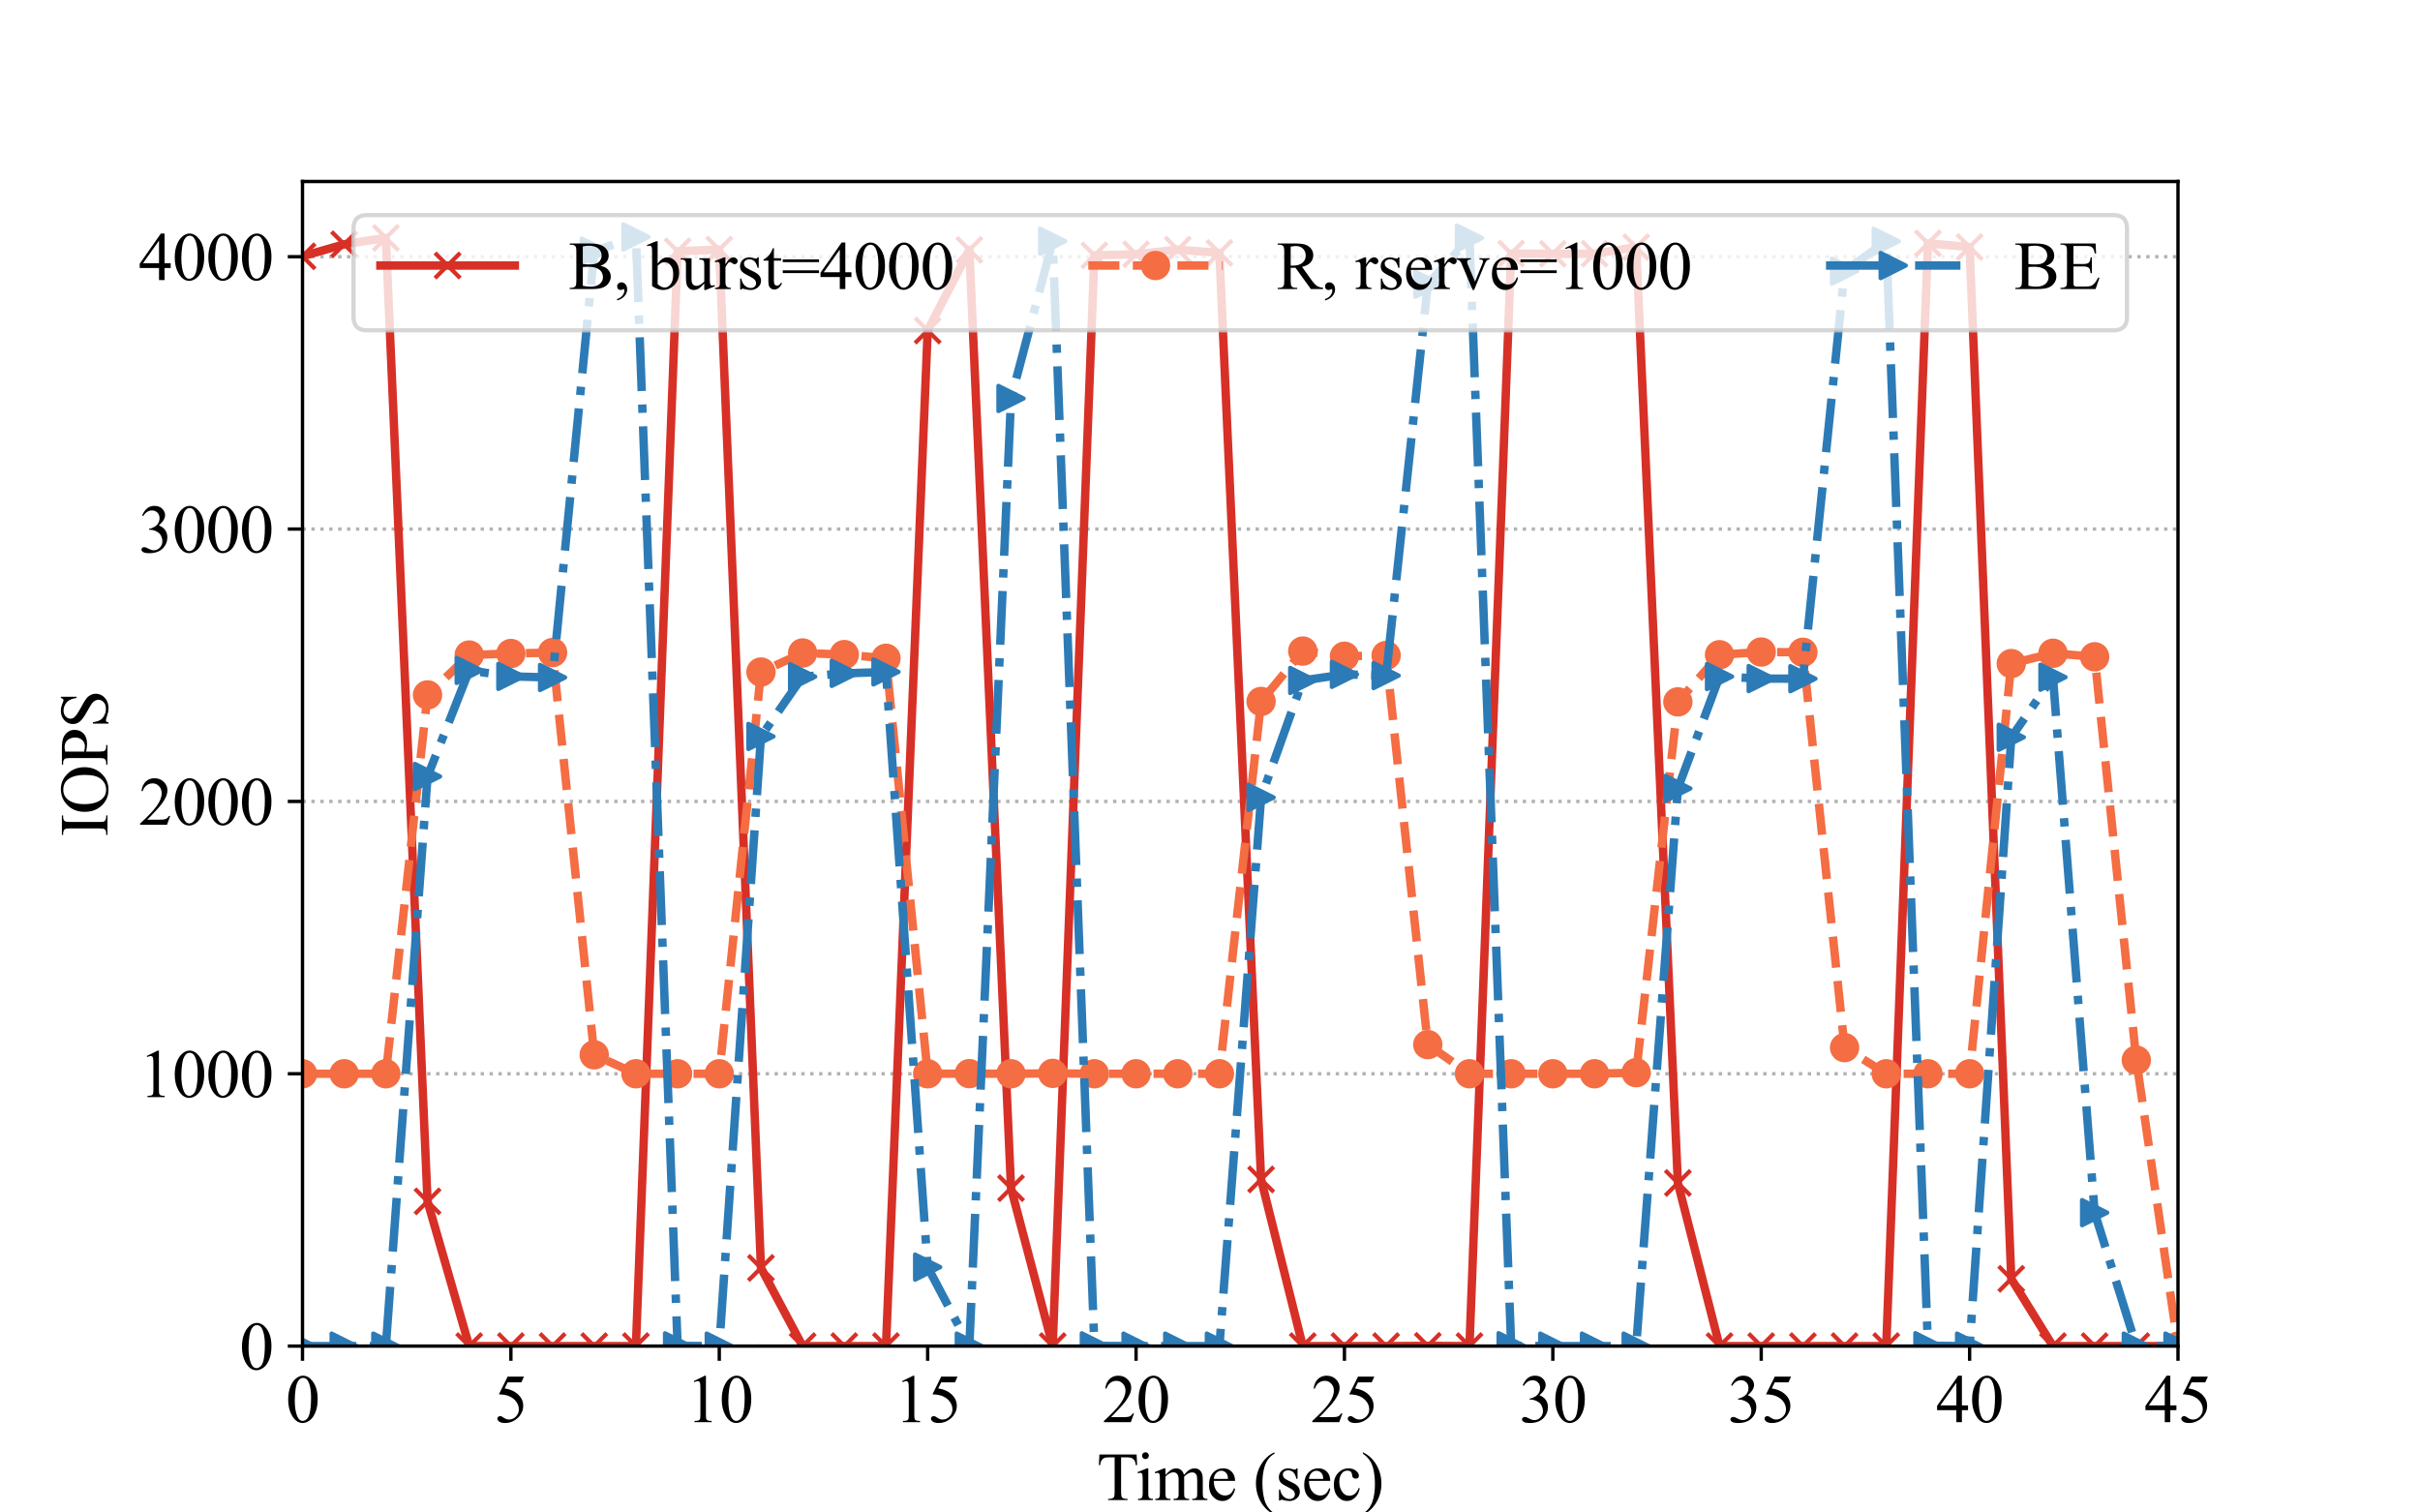 <?xml version="1.0" encoding="utf-8" standalone="no"?>
<!DOCTYPE svg PUBLIC "-//W3C//DTD SVG 1.1//EN"
  "http://www.w3.org/Graphics/SVG/1.1/DTD/svg11.dtd">
<svg height="360pt" version="1.1" viewBox="0 0 576 360" width="576pt" xmlns="http://www.w3.org/2000/svg" xmlns:xlink="http://www.w3.org/1999/xlink">
 <defs>
  <style type="text/css">*{stroke-linecap:butt;stroke-linejoin:round;}</style>
 </defs>
 <g id="figure_1">
  <g id="patch_1">
   <path d="M 0 360 
L 576 360 
L 576 0 
L 0 0 
z
" style="fill:#ffffff;"/>
  </g>
  <g id="axes_1">
   <g id="patch_2">
    <path d="M 72 320.4 
L 518.4 320.4 
L 518.4 43.2 
L 72 43.2 
z
" style="fill:#ffffff;"/>
   </g>
   <g id="matplotlib.axis_1">
    <g id="xtick_1">
     <g id="line2d_1">
      <defs>
       <path d="M 0 0 
L 0 3.5 
" id="mae75582773" style="stroke:#000000;stroke-width:0.8;"/>
      </defs>
      <g>
       <use style="stroke:#000000;stroke-width:0.8;" x="72" xlink:href="#mae75582773" y="320.4"/>
      </g>
     </g>
     <g id="text_1">
      <!-- 0 -->
      <g transform="translate(68 338.51)scale(0.16 -0.16)">
       <defs>
        <path d="M 231 2094 
Q 231 2819 450 3342 
Q 669 3866 1031 4122 
Q 1313 4325 1613 4325 
Q 2100 4325 2488 3828 
Q 2972 3213 2972 2159 
Q 2972 1422 2759 906 
Q 2547 391 2217 158 
Q 1888 -75 1581 -75 
Q 975 -75 572 641 
Q 231 1244 231 2094 
z
M 844 2016 
Q 844 1141 1059 588 
Q 1238 122 1591 122 
Q 1759 122 1940 273 
Q 2122 425 2216 781 
Q 2359 1319 2359 2297 
Q 2359 3022 2209 3506 
Q 2097 3866 1919 4016 
Q 1791 4119 1609 4119 
Q 1397 4119 1231 3928 
Q 1006 3669 925 3112 
Q 844 2556 844 2016 
z
" id="TimesNewRomanPSMT-30" transform="scale(0.016)"/>
       </defs>
       <use xlink:href="#TimesNewRomanPSMT-30"/>
      </g>
     </g>
    </g>
    <g id="xtick_2">
     <g id="line2d_2">
      <g>
       <use style="stroke:#000000;stroke-width:0.8;" x="121.6" xlink:href="#mae75582773" y="320.4"/>
      </g>
     </g>
     <g id="text_2">
      <!-- 5 -->
      <g transform="translate(117.6 338.51)scale(0.16 -0.16)">
       <defs>
        <path d="M 2778 4238 
L 2534 3706 
L 1259 3706 
L 981 3138 
Q 1809 3016 2294 2522 
Q 2709 2097 2709 1522 
Q 2709 1188 2573 903 
Q 2438 619 2231 419 
Q 2025 219 1772 97 
Q 1413 -75 1034 -75 
Q 653 -75 479 54 
Q 306 184 306 341 
Q 306 428 378 495 
Q 450 563 559 563 
Q 641 563 702 538 
Q 763 513 909 409 
Q 1144 247 1384 247 
Q 1750 247 2026 523 
Q 2303 800 2303 1197 
Q 2303 1581 2056 1914 
Q 1809 2247 1375 2428 
Q 1034 2569 447 2591 
L 1259 4238 
L 2778 4238 
z
" id="TimesNewRomanPSMT-35" transform="scale(0.016)"/>
       </defs>
       <use xlink:href="#TimesNewRomanPSMT-35"/>
      </g>
     </g>
    </g>
    <g id="xtick_3">
     <g id="line2d_3">
      <g>
       <use style="stroke:#000000;stroke-width:0.8;" x="171.2" xlink:href="#mae75582773" y="320.4"/>
      </g>
     </g>
     <g id="text_3">
      <!-- 10 -->
      <g transform="translate(163.2 338.51)scale(0.16 -0.16)">
       <defs>
        <path d="M 750 3822 
L 1781 4325 
L 1884 4325 
L 1884 747 
Q 1884 391 1914 303 
Q 1944 216 2037 169 
Q 2131 122 2419 116 
L 2419 0 
L 825 0 
L 825 116 
Q 1125 122 1212 167 
Q 1300 213 1334 289 
Q 1369 366 1369 747 
L 1369 3034 
Q 1369 3497 1338 3628 
Q 1316 3728 1258 3775 
Q 1200 3822 1119 3822 
Q 1003 3822 797 3725 
L 750 3822 
z
" id="TimesNewRomanPSMT-31" transform="scale(0.016)"/>
       </defs>
       <use xlink:href="#TimesNewRomanPSMT-31"/>
       <use x="50" xlink:href="#TimesNewRomanPSMT-30"/>
      </g>
     </g>
    </g>
    <g id="xtick_4">
     <g id="line2d_4">
      <g>
       <use style="stroke:#000000;stroke-width:0.8;" x="220.8" xlink:href="#mae75582773" y="320.4"/>
      </g>
     </g>
     <g id="text_4">
      <!-- 15 -->
      <g transform="translate(212.8 338.51)scale(0.16 -0.16)">
       <use xlink:href="#TimesNewRomanPSMT-31"/>
       <use x="50" xlink:href="#TimesNewRomanPSMT-35"/>
      </g>
     </g>
    </g>
    <g id="xtick_5">
     <g id="line2d_5">
      <g>
       <use style="stroke:#000000;stroke-width:0.8;" x="270.4" xlink:href="#mae75582773" y="320.4"/>
      </g>
     </g>
     <g id="text_5">
      <!-- 20 -->
      <g transform="translate(262.4 338.51)scale(0.16 -0.16)">
       <defs>
        <path d="M 2934 816 
L 2638 0 
L 138 0 
L 138 116 
Q 1241 1122 1691 1759 
Q 2141 2397 2141 2925 
Q 2141 3328 1894 3587 
Q 1647 3847 1303 3847 
Q 991 3847 742 3664 
Q 494 3481 375 3128 
L 259 3128 
Q 338 3706 661 4015 
Q 984 4325 1469 4325 
Q 1984 4325 2329 3994 
Q 2675 3663 2675 3213 
Q 2675 2891 2525 2569 
Q 2294 2063 1775 1497 
Q 997 647 803 472 
L 1909 472 
Q 2247 472 2383 497 
Q 2519 522 2628 598 
Q 2738 675 2819 816 
L 2934 816 
z
" id="TimesNewRomanPSMT-32" transform="scale(0.016)"/>
       </defs>
       <use xlink:href="#TimesNewRomanPSMT-32"/>
       <use x="50" xlink:href="#TimesNewRomanPSMT-30"/>
      </g>
     </g>
    </g>
    <g id="xtick_6">
     <g id="line2d_6">
      <g>
       <use style="stroke:#000000;stroke-width:0.8;" x="320" xlink:href="#mae75582773" y="320.4"/>
      </g>
     </g>
     <g id="text_6">
      <!-- 25 -->
      <g transform="translate(312 338.51)scale(0.16 -0.16)">
       <use xlink:href="#TimesNewRomanPSMT-32"/>
       <use x="50" xlink:href="#TimesNewRomanPSMT-35"/>
      </g>
     </g>
    </g>
    <g id="xtick_7">
     <g id="line2d_7">
      <g>
       <use style="stroke:#000000;stroke-width:0.8;" x="369.6" xlink:href="#mae75582773" y="320.4"/>
      </g>
     </g>
     <g id="text_7">
      <!-- 30 -->
      <g transform="translate(361.6 338.51)scale(0.16 -0.16)">
       <defs>
        <path d="M 325 3431 
Q 506 3859 782 4092 
Q 1059 4325 1472 4325 
Q 1981 4325 2253 3994 
Q 2459 3747 2459 3466 
Q 2459 3003 1878 2509 
Q 2269 2356 2469 2072 
Q 2669 1788 2669 1403 
Q 2669 853 2319 450 
Q 1863 -75 997 -75 
Q 569 -75 414 31 
Q 259 138 259 259 
Q 259 350 332 419 
Q 406 488 509 488 
Q 588 488 669 463 
Q 722 447 909 348 
Q 1097 250 1169 231 
Q 1284 197 1416 197 
Q 1734 197 1970 444 
Q 2206 691 2206 1028 
Q 2206 1275 2097 1509 
Q 2016 1684 1919 1775 
Q 1784 1900 1550 2001 
Q 1316 2103 1072 2103 
L 972 2103 
L 972 2197 
Q 1219 2228 1467 2375 
Q 1716 2522 1828 2728 
Q 1941 2934 1941 3181 
Q 1941 3503 1739 3701 
Q 1538 3900 1238 3900 
Q 753 3900 428 3381 
L 325 3431 
z
" id="TimesNewRomanPSMT-33" transform="scale(0.016)"/>
       </defs>
       <use xlink:href="#TimesNewRomanPSMT-33"/>
       <use x="50" xlink:href="#TimesNewRomanPSMT-30"/>
      </g>
     </g>
    </g>
    <g id="xtick_8">
     <g id="line2d_8">
      <g>
       <use style="stroke:#000000;stroke-width:0.8;" x="419.2" xlink:href="#mae75582773" y="320.4"/>
      </g>
     </g>
     <g id="text_8">
      <!-- 35 -->
      <g transform="translate(411.2 338.51)scale(0.16 -0.16)">
       <use xlink:href="#TimesNewRomanPSMT-33"/>
       <use x="50" xlink:href="#TimesNewRomanPSMT-35"/>
      </g>
     </g>
    </g>
    <g id="xtick_9">
     <g id="line2d_9">
      <g>
       <use style="stroke:#000000;stroke-width:0.8;" x="468.8" xlink:href="#mae75582773" y="320.4"/>
      </g>
     </g>
     <g id="text_9">
      <!-- 40 -->
      <g transform="translate(460.8 338.51)scale(0.16 -0.16)">
       <defs>
        <path d="M 2978 1563 
L 2978 1119 
L 2409 1119 
L 2409 0 
L 1894 0 
L 1894 1119 
L 100 1119 
L 100 1519 
L 2066 4325 
L 2409 4325 
L 2409 1563 
L 2978 1563 
z
M 1894 1563 
L 1894 3666 
L 406 1563 
L 1894 1563 
z
" id="TimesNewRomanPSMT-34" transform="scale(0.016)"/>
       </defs>
       <use xlink:href="#TimesNewRomanPSMT-34"/>
       <use x="50" xlink:href="#TimesNewRomanPSMT-30"/>
      </g>
     </g>
    </g>
    <g id="xtick_10">
     <g id="line2d_10">
      <g>
       <use style="stroke:#000000;stroke-width:0.8;" x="518.4" xlink:href="#mae75582773" y="320.4"/>
      </g>
     </g>
     <g id="text_10">
      <!-- 45 -->
      <g transform="translate(510.4 338.51)scale(0.16 -0.16)">
       <use xlink:href="#TimesNewRomanPSMT-34"/>
       <use x="50" xlink:href="#TimesNewRomanPSMT-35"/>
      </g>
     </g>
    </g>
    <g id="text_11">
     <!-- Time (sec) -->
     <g transform="translate(261.054 357.043)scale(0.16 -0.16)">
      <defs>
       <path d="M 3703 4238 
L 3750 3244 
L 3631 3244 
Q 3597 3506 3538 3619 
Q 3441 3800 3280 3886 
Q 3119 3972 2856 3972 
L 2259 3972 
L 2259 734 
Q 2259 344 2344 247 
Q 2463 116 2709 116 
L 2856 116 
L 2856 0 
L 1059 0 
L 1059 116 
L 1209 116 
Q 1478 116 1591 278 
Q 1659 378 1659 734 
L 1659 3972 
L 1150 3972 
Q 853 3972 728 3928 
Q 566 3869 450 3700 
Q 334 3531 313 3244 
L 194 3244 
L 244 4238 
L 3703 4238 
z
" id="TimesNewRomanPSMT-54" transform="scale(0.016)"/>
       <path d="M 928 4444 
Q 1059 4444 1151 4351 
Q 1244 4259 1244 4128 
Q 1244 3997 1151 3903 
Q 1059 3809 928 3809 
Q 797 3809 703 3903 
Q 609 3997 609 4128 
Q 609 4259 701 4351 
Q 794 4444 928 4444 
z
M 1188 2947 
L 1188 647 
Q 1188 378 1227 289 
Q 1266 200 1342 156 
Q 1419 113 1622 113 
L 1622 0 
L 231 0 
L 231 113 
Q 441 113 512 153 
Q 584 194 626 287 
Q 669 381 669 647 
L 669 1750 
Q 669 2216 641 2353 
Q 619 2453 572 2492 
Q 525 2531 444 2531 
Q 356 2531 231 2484 
L 188 2597 
L 1050 2947 
L 1188 2947 
z
" id="TimesNewRomanPSMT-69" transform="scale(0.016)"/>
       <path d="M 1050 2338 
Q 1363 2650 1419 2697 
Q 1559 2816 1721 2881 
Q 1884 2947 2044 2947 
Q 2313 2947 2506 2790 
Q 2700 2634 2766 2338 
Q 3088 2713 3309 2830 
Q 3531 2947 3766 2947 
Q 3994 2947 4170 2830 
Q 4347 2713 4450 2447 
Q 4519 2266 4519 1878 
L 4519 647 
Q 4519 378 4559 278 
Q 4591 209 4675 161 
Q 4759 113 4950 113 
L 4950 0 
L 3538 0 
L 3538 113 
L 3597 113 
Q 3781 113 3884 184 
Q 3956 234 3988 344 
Q 4000 397 4000 647 
L 4000 1878 
Q 4000 2228 3916 2372 
Q 3794 2572 3525 2572 
Q 3359 2572 3192 2489 
Q 3025 2406 2788 2181 
L 2781 2147 
L 2788 2013 
L 2788 647 
Q 2788 353 2820 281 
Q 2853 209 2943 161 
Q 3034 113 3253 113 
L 3253 0 
L 1806 0 
L 1806 113 
Q 2044 113 2133 169 
Q 2222 225 2256 338 
Q 2272 391 2272 647 
L 2272 1878 
Q 2272 2228 2169 2381 
Q 2031 2581 1784 2581 
Q 1616 2581 1450 2491 
Q 1191 2353 1050 2181 
L 1050 647 
Q 1050 366 1089 281 
Q 1128 197 1204 155 
Q 1281 113 1516 113 
L 1516 0 
L 100 0 
L 100 113 
Q 297 113 375 155 
Q 453 197 493 289 
Q 534 381 534 647 
L 534 1741 
Q 534 2213 506 2350 
Q 484 2453 437 2492 
Q 391 2531 309 2531 
Q 222 2531 100 2484 
L 53 2597 
L 916 2947 
L 1050 2947 
L 1050 2338 
z
" id="TimesNewRomanPSMT-6d" transform="scale(0.016)"/>
       <path d="M 681 1784 
Q 678 1147 991 784 
Q 1303 422 1725 422 
Q 2006 422 2214 576 
Q 2422 731 2563 1106 
L 2659 1044 
Q 2594 616 2278 264 
Q 1963 -88 1488 -88 
Q 972 -88 605 314 
Q 238 716 238 1394 
Q 238 2128 614 2539 
Q 991 2950 1559 2950 
Q 2041 2950 2350 2633 
Q 2659 2316 2659 1784 
L 681 1784 
z
M 681 1966 
L 2006 1966 
Q 1991 2241 1941 2353 
Q 1863 2528 1708 2628 
Q 1553 2728 1384 2728 
Q 1125 2728 920 2526 
Q 716 2325 681 1966 
z
" id="TimesNewRomanPSMT-65" transform="scale(0.016)"/>
       <path id="TimesNewRomanPSMT-20" transform="scale(0.016)"/>
       <path d="M 1988 -1253 
L 1988 -1369 
Q 1516 -1131 1200 -813 
Q 750 -359 506 256 
Q 263 872 263 1534 
Q 263 2503 741 3301 
Q 1219 4100 1988 4444 
L 1988 4313 
Q 1603 4100 1356 3731 
Q 1109 3363 987 2797 
Q 866 2231 866 1616 
Q 866 947 969 400 
Q 1050 -31 1165 -292 
Q 1281 -553 1476 -793 
Q 1672 -1034 1988 -1253 
z
" id="TimesNewRomanPSMT-28" transform="scale(0.016)"/>
       <path d="M 2050 2947 
L 2050 1972 
L 1947 1972 
Q 1828 2431 1642 2597 
Q 1456 2763 1169 2763 
Q 950 2763 815 2647 
Q 681 2531 681 2391 
Q 681 2216 781 2091 
Q 878 1963 1175 1819 
L 1631 1597 
Q 2266 1288 2266 781 
Q 2266 391 1970 151 
Q 1675 -88 1309 -88 
Q 1047 -88 709 6 
Q 606 38 541 38 
Q 469 38 428 -44 
L 325 -44 
L 325 978 
L 428 978 
Q 516 541 762 319 
Q 1009 97 1316 97 
Q 1531 97 1667 223 
Q 1803 350 1803 528 
Q 1803 744 1651 891 
Q 1500 1038 1047 1263 
Q 594 1488 453 1669 
Q 313 1847 313 2119 
Q 313 2472 555 2709 
Q 797 2947 1181 2947 
Q 1350 2947 1591 2875 
Q 1750 2828 1803 2828 
Q 1853 2828 1881 2850 
Q 1909 2872 1947 2947 
L 2050 2947 
z
" id="TimesNewRomanPSMT-73" transform="scale(0.016)"/>
       <path d="M 2631 1088 
Q 2516 522 2178 217 
Q 1841 -88 1431 -88 
Q 944 -88 581 321 
Q 219 731 219 1428 
Q 219 2103 620 2525 
Q 1022 2947 1584 2947 
Q 2006 2947 2278 2723 
Q 2550 2500 2550 2259 
Q 2550 2141 2473 2067 
Q 2397 1994 2259 1994 
Q 2075 1994 1981 2113 
Q 1928 2178 1911 2362 
Q 1894 2547 1784 2644 
Q 1675 2738 1481 2738 
Q 1169 2738 978 2506 
Q 725 2200 725 1697 
Q 725 1184 976 792 
Q 1228 400 1656 400 
Q 1963 400 2206 609 
Q 2378 753 2541 1131 
L 2631 1088 
z
" id="TimesNewRomanPSMT-63" transform="scale(0.016)"/>
       <path d="M 144 4313 
L 144 4444 
Q 619 4209 934 3891 
Q 1381 3434 1625 2820 
Q 1869 2206 1869 1541 
Q 1869 572 1392 -226 
Q 916 -1025 144 -1369 
L 144 -1253 
Q 528 -1038 776 -670 
Q 1025 -303 1145 264 
Q 1266 831 1266 1447 
Q 1266 2113 1163 2663 
Q 1084 3094 967 3353 
Q 850 3613 656 3853 
Q 463 4094 144 4313 
z
" id="TimesNewRomanPSMT-29" transform="scale(0.016)"/>
      </defs>
      <use xlink:href="#TimesNewRomanPSMT-54"/>
      <use x="57.584" xlink:href="#TimesNewRomanPSMT-69"/>
      <use x="85.367" xlink:href="#TimesNewRomanPSMT-6d"/>
      <use x="163.15" xlink:href="#TimesNewRomanPSMT-65"/>
      <use x="207.535" xlink:href="#TimesNewRomanPSMT-20"/>
      <use x="232.535" xlink:href="#TimesNewRomanPSMT-28"/>
      <use x="265.836" xlink:href="#TimesNewRomanPSMT-73"/>
      <use x="304.752" xlink:href="#TimesNewRomanPSMT-65"/>
      <use x="349.137" xlink:href="#TimesNewRomanPSMT-63"/>
      <use x="393.521" xlink:href="#TimesNewRomanPSMT-29"/>
     </g>
    </g>
   </g>
   <g id="matplotlib.axis_2">
    <g id="ytick_1">
     <g id="line2d_11">
      <path clip-path="url(#pc99d180fee)" d="M 72 320.4 
L 518.4 320.4 
" style="fill:none;stroke:#b2b2b2;stroke-dasharray:0.8,1.32;stroke-dashoffset:0;stroke-width:0.8;"/>
     </g>
     <g id="line2d_12">
      <defs>
       <path d="M 0 0 
L -3.5 0 
" id="m25b5d49e34" style="stroke:#000000;stroke-width:0.8;"/>
      </defs>
      <g>
       <use style="stroke:#000000;stroke-width:0.8;" x="72" xlink:href="#m25b5d49e34" y="320.4"/>
      </g>
     </g>
     <g id="text_12">
      <!-- 0 -->
      <g transform="translate(57 325.955)scale(0.16 -0.16)">
       <use xlink:href="#TimesNewRomanPSMT-30"/>
      </g>
     </g>
    </g>
    <g id="ytick_2">
     <g id="line2d_13">
      <path clip-path="url(#pc99d180fee)" d="M 72 255.575 
L 518.4 255.575 
" style="fill:none;stroke:#b2b2b2;stroke-dasharray:0.8,1.32;stroke-dashoffset:0;stroke-width:0.8;"/>
     </g>
     <g id="line2d_14">
      <g>
       <use style="stroke:#000000;stroke-width:0.8;" x="72" xlink:href="#m25b5d49e34" y="255.575"/>
      </g>
     </g>
     <g id="text_13">
      <!-- 1000 -->
      <g transform="translate(33 261.13)scale(0.16 -0.16)">
       <use xlink:href="#TimesNewRomanPSMT-31"/>
       <use x="50" xlink:href="#TimesNewRomanPSMT-30"/>
       <use x="100" xlink:href="#TimesNewRomanPSMT-30"/>
       <use x="150" xlink:href="#TimesNewRomanPSMT-30"/>
      </g>
     </g>
    </g>
    <g id="ytick_3">
     <g id="line2d_15">
      <path clip-path="url(#pc99d180fee)" d="M 72 190.75 
L 518.4 190.75 
" style="fill:none;stroke:#b2b2b2;stroke-dasharray:0.8,1.32;stroke-dashoffset:0;stroke-width:0.8;"/>
     </g>
     <g id="line2d_16">
      <g>
       <use style="stroke:#000000;stroke-width:0.8;" x="72" xlink:href="#m25b5d49e34" y="190.75"/>
      </g>
     </g>
     <g id="text_14">
      <!-- 2000 -->
      <g transform="translate(33 196.305)scale(0.16 -0.16)">
       <use xlink:href="#TimesNewRomanPSMT-32"/>
       <use x="50" xlink:href="#TimesNewRomanPSMT-30"/>
       <use x="100" xlink:href="#TimesNewRomanPSMT-30"/>
       <use x="150" xlink:href="#TimesNewRomanPSMT-30"/>
      </g>
     </g>
    </g>
    <g id="ytick_4">
     <g id="line2d_17">
      <path clip-path="url(#pc99d180fee)" d="M 72 125.925 
L 518.4 125.925 
" style="fill:none;stroke:#b2b2b2;stroke-dasharray:0.8,1.32;stroke-dashoffset:0;stroke-width:0.8;"/>
     </g>
     <g id="line2d_18">
      <g>
       <use style="stroke:#000000;stroke-width:0.8;" x="72" xlink:href="#m25b5d49e34" y="125.925"/>
      </g>
     </g>
     <g id="text_15">
      <!-- 3000 -->
      <g transform="translate(33 131.48)scale(0.16 -0.16)">
       <use xlink:href="#TimesNewRomanPSMT-33"/>
       <use x="50" xlink:href="#TimesNewRomanPSMT-30"/>
       <use x="100" xlink:href="#TimesNewRomanPSMT-30"/>
       <use x="150" xlink:href="#TimesNewRomanPSMT-30"/>
      </g>
     </g>
    </g>
    <g id="ytick_5">
     <g id="line2d_19">
      <path clip-path="url(#pc99d180fee)" d="M 72 61.1 
L 518.4 61.1 
" style="fill:none;stroke:#b2b2b2;stroke-dasharray:0.8,1.32;stroke-dashoffset:0;stroke-width:0.8;"/>
     </g>
     <g id="line2d_20">
      <g>
       <use style="stroke:#000000;stroke-width:0.8;" x="72" xlink:href="#m25b5d49e34" y="61.1"/>
      </g>
     </g>
     <g id="text_16">
      <!-- 4000 -->
      <g transform="translate(33 66.655)scale(0.16 -0.16)">
       <use xlink:href="#TimesNewRomanPSMT-34"/>
       <use x="50" xlink:href="#TimesNewRomanPSMT-30"/>
       <use x="100" xlink:href="#TimesNewRomanPSMT-30"/>
       <use x="150" xlink:href="#TimesNewRomanPSMT-30"/>
      </g>
     </g>
    </g>
    <g id="text_17">
     <!-- IOPS -->
     <g transform="translate(25.578 199.139)rotate(-90)scale(0.16 -0.16)">
      <defs>
       <path d="M 1975 116 
L 1975 0 
L 159 0 
L 159 116 
L 309 116 
Q 572 116 691 269 
Q 766 369 766 750 
L 766 3488 
Q 766 3809 725 3913 
Q 694 3991 597 4047 
Q 459 4122 309 4122 
L 159 4122 
L 159 4238 
L 1975 4238 
L 1975 4122 
L 1822 4122 
Q 1563 4122 1444 3969 
Q 1366 3869 1366 3488 
L 1366 750 
Q 1366 428 1406 325 
Q 1438 247 1538 191 
Q 1672 116 1822 116 
L 1975 116 
z
" id="TimesNewRomanPSMT-49" transform="scale(0.016)"/>
       <path d="M 2341 4334 
Q 3166 4334 3770 3707 
Q 4375 3081 4375 2144 
Q 4375 1178 3765 540 
Q 3156 -97 2291 -97 
Q 1416 -97 820 525 
Q 225 1147 225 2134 
Q 225 3144 913 3781 
Q 1509 4334 2341 4334 
z
M 2281 4106 
Q 1713 4106 1369 3684 
Q 941 3159 941 2147 
Q 941 1109 1384 550 
Q 1725 125 2284 125 
Q 2881 125 3270 590 
Q 3659 1056 3659 2059 
Q 3659 3147 3231 3681 
Q 2888 4106 2281 4106 
z
" id="TimesNewRomanPSMT-4f" transform="scale(0.016)"/>
       <path d="M 1313 1984 
L 1313 750 
Q 1313 350 1400 253 
Q 1519 116 1759 116 
L 1922 116 
L 1922 0 
L 106 0 
L 106 116 
L 266 116 
Q 534 116 650 291 
Q 713 388 713 750 
L 713 3488 
Q 713 3888 628 3984 
Q 506 4122 266 4122 
L 106 4122 
L 106 4238 
L 1659 4238 
Q 2228 4238 2556 4120 
Q 2884 4003 3109 3725 
Q 3334 3447 3334 3066 
Q 3334 2547 2992 2222 
Q 2650 1897 2025 1897 
Q 1872 1897 1694 1919 
Q 1516 1941 1313 1984 
z
M 1313 2163 
Q 1478 2131 1606 2115 
Q 1734 2100 1825 2100 
Q 2150 2100 2386 2351 
Q 2622 2603 2622 3003 
Q 2622 3278 2509 3514 
Q 2397 3750 2190 3867 
Q 1984 3984 1722 3984 
Q 1563 3984 1313 3925 
L 1313 2163 
z
" id="TimesNewRomanPSMT-50" transform="scale(0.016)"/>
       <path d="M 2934 4334 
L 2934 2869 
L 2819 2869 
Q 2763 3291 2617 3541 
Q 2472 3791 2203 3937 
Q 1934 4084 1647 4084 
Q 1322 4084 1109 3886 
Q 897 3688 897 3434 
Q 897 3241 1031 3081 
Q 1225 2847 1953 2456 
Q 2547 2138 2764 1967 
Q 2981 1797 3098 1565 
Q 3216 1334 3216 1081 
Q 3216 600 2842 251 
Q 2469 -97 1881 -97 
Q 1697 -97 1534 -69 
Q 1438 -53 1133 45 
Q 828 144 747 144 
Q 669 144 623 97 
Q 578 50 556 -97 
L 441 -97 
L 441 1356 
L 556 1356 
Q 638 900 775 673 
Q 913 447 1195 297 
Q 1478 147 1816 147 
Q 2206 147 2432 353 
Q 2659 559 2659 841 
Q 2659 997 2573 1156 
Q 2488 1316 2306 1453 
Q 2184 1547 1640 1851 
Q 1097 2156 867 2337 
Q 638 2519 519 2737 
Q 400 2956 400 3219 
Q 400 3675 750 4004 
Q 1100 4334 1641 4334 
Q 1978 4334 2356 4169 
Q 2531 4091 2603 4091 
Q 2684 4091 2736 4139 
Q 2788 4188 2819 4334 
L 2934 4334 
z
" id="TimesNewRomanPSMT-53" transform="scale(0.016)"/>
      </defs>
      <use xlink:href="#TimesNewRomanPSMT-49"/>
      <use x="33.301" xlink:href="#TimesNewRomanPSMT-4f"/>
      <use x="105.518" xlink:href="#TimesNewRomanPSMT-50"/>
      <use x="161.133" xlink:href="#TimesNewRomanPSMT-53"/>
     </g>
    </g>
   </g>
   <g id="line2d_21">
    <path clip-path="url(#pc99d180fee)" d="M 72 61.003 
L 81.92 58.15 
L 91.84 56.627 
L 101.76 285.945 
L 111.68 320.4 
L 121.6 320.4 
L 131.52 320.4 
L 141.44 320.4 
L 151.36 320.4 
L 161.28 59.803 
L 171.2 59.414 
L 181.12 301.795 
L 191.04 320.4 
L 200.96 320.4 
L 210.88 320.4 
L 220.8 78.667 
L 230.72 59.479 
L 240.64 282.801 
L 250.56 320.4 
L 260.48 60.776 
L 270.4 60.516 
L 280.32 59.414 
L 290.24 60.192 
L 300.16 280.727 
L 310.08 320.4 
L 320 320.4 
L 329.92 320.4 
L 339.84 320.335 
L 349.76 320.4 
L 359.68 60.354 
L 369.6 60.419 
L 379.52 60.387 
L 389.44 58.831 
L 399.36 281.57 
L 409.28 320.4 
L 419.2 320.4 
L 429.12 320.4 
L 439.04 320.4 
L 448.96 320.4 
L 458.88 57.923 
L 468.8 58.799 
L 478.72 304.388 
L 488.64 320.4 
L 498.56 320.4 
L 508.48 320.4 
L 518.4 320.4 
" style="fill:none;stroke:#d73027;stroke-linecap:square;stroke-width:2;"/>
    <defs>
     <path d="M -3 3 
L 3 -3 
M -3 -3 
L 3 3 
" id="m1b698765df" style="stroke:#d73027;"/>
    </defs>
    <g clip-path="url(#pc99d180fee)">
     <use style="fill:#d73027;stroke:#d73027;" x="72" xlink:href="#m1b698765df" y="61.003"/>
     <use style="fill:#d73027;stroke:#d73027;" x="81.92" xlink:href="#m1b698765df" y="58.15"/>
     <use style="fill:#d73027;stroke:#d73027;" x="91.84" xlink:href="#m1b698765df" y="56.627"/>
     <use style="fill:#d73027;stroke:#d73027;" x="101.76" xlink:href="#m1b698765df" y="285.945"/>
     <use style="fill:#d73027;stroke:#d73027;" x="111.68" xlink:href="#m1b698765df" y="320.4"/>
     <use style="fill:#d73027;stroke:#d73027;" x="121.6" xlink:href="#m1b698765df" y="320.4"/>
     <use style="fill:#d73027;stroke:#d73027;" x="131.52" xlink:href="#m1b698765df" y="320.4"/>
     <use style="fill:#d73027;stroke:#d73027;" x="141.44" xlink:href="#m1b698765df" y="320.4"/>
     <use style="fill:#d73027;stroke:#d73027;" x="151.36" xlink:href="#m1b698765df" y="320.4"/>
     <use style="fill:#d73027;stroke:#d73027;" x="161.28" xlink:href="#m1b698765df" y="59.803"/>
     <use style="fill:#d73027;stroke:#d73027;" x="171.2" xlink:href="#m1b698765df" y="59.414"/>
     <use style="fill:#d73027;stroke:#d73027;" x="181.12" xlink:href="#m1b698765df" y="301.795"/>
     <use style="fill:#d73027;stroke:#d73027;" x="191.04" xlink:href="#m1b698765df" y="320.4"/>
     <use style="fill:#d73027;stroke:#d73027;" x="200.96" xlink:href="#m1b698765df" y="320.4"/>
     <use style="fill:#d73027;stroke:#d73027;" x="210.88" xlink:href="#m1b698765df" y="320.4"/>
     <use style="fill:#d73027;stroke:#d73027;" x="220.8" xlink:href="#m1b698765df" y="78.667"/>
     <use style="fill:#d73027;stroke:#d73027;" x="230.72" xlink:href="#m1b698765df" y="59.479"/>
     <use style="fill:#d73027;stroke:#d73027;" x="240.64" xlink:href="#m1b698765df" y="282.801"/>
     <use style="fill:#d73027;stroke:#d73027;" x="250.56" xlink:href="#m1b698765df" y="320.4"/>
     <use style="fill:#d73027;stroke:#d73027;" x="260.48" xlink:href="#m1b698765df" y="60.776"/>
     <use style="fill:#d73027;stroke:#d73027;" x="270.4" xlink:href="#m1b698765df" y="60.516"/>
     <use style="fill:#d73027;stroke:#d73027;" x="280.32" xlink:href="#m1b698765df" y="59.414"/>
     <use style="fill:#d73027;stroke:#d73027;" x="290.24" xlink:href="#m1b698765df" y="60.192"/>
     <use style="fill:#d73027;stroke:#d73027;" x="300.16" xlink:href="#m1b698765df" y="280.727"/>
     <use style="fill:#d73027;stroke:#d73027;" x="310.08" xlink:href="#m1b698765df" y="320.4"/>
     <use style="fill:#d73027;stroke:#d73027;" x="320" xlink:href="#m1b698765df" y="320.4"/>
     <use style="fill:#d73027;stroke:#d73027;" x="329.92" xlink:href="#m1b698765df" y="320.4"/>
     <use style="fill:#d73027;stroke:#d73027;" x="339.84" xlink:href="#m1b698765df" y="320.335"/>
     <use style="fill:#d73027;stroke:#d73027;" x="349.76" xlink:href="#m1b698765df" y="320.4"/>
     <use style="fill:#d73027;stroke:#d73027;" x="359.68" xlink:href="#m1b698765df" y="60.354"/>
     <use style="fill:#d73027;stroke:#d73027;" x="369.6" xlink:href="#m1b698765df" y="60.419"/>
     <use style="fill:#d73027;stroke:#d73027;" x="379.52" xlink:href="#m1b698765df" y="60.387"/>
     <use style="fill:#d73027;stroke:#d73027;" x="389.44" xlink:href="#m1b698765df" y="58.831"/>
     <use style="fill:#d73027;stroke:#d73027;" x="399.36" xlink:href="#m1b698765df" y="281.57"/>
     <use style="fill:#d73027;stroke:#d73027;" x="409.28" xlink:href="#m1b698765df" y="320.4"/>
     <use style="fill:#d73027;stroke:#d73027;" x="419.2" xlink:href="#m1b698765df" y="320.4"/>
     <use style="fill:#d73027;stroke:#d73027;" x="429.12" xlink:href="#m1b698765df" y="320.4"/>
     <use style="fill:#d73027;stroke:#d73027;" x="439.04" xlink:href="#m1b698765df" y="320.4"/>
     <use style="fill:#d73027;stroke:#d73027;" x="448.96" xlink:href="#m1b698765df" y="320.4"/>
     <use style="fill:#d73027;stroke:#d73027;" x="458.88" xlink:href="#m1b698765df" y="57.923"/>
     <use style="fill:#d73027;stroke:#d73027;" x="468.8" xlink:href="#m1b698765df" y="58.799"/>
     <use style="fill:#d73027;stroke:#d73027;" x="478.72" xlink:href="#m1b698765df" y="304.388"/>
     <use style="fill:#d73027;stroke:#d73027;" x="488.64" xlink:href="#m1b698765df" y="320.4"/>
     <use style="fill:#d73027;stroke:#d73027;" x="498.56" xlink:href="#m1b698765df" y="320.4"/>
     <use style="fill:#d73027;stroke:#d73027;" x="508.48" xlink:href="#m1b698765df" y="320.4"/>
     <use style="fill:#d73027;stroke:#d73027;" x="518.4" xlink:href="#m1b698765df" y="320.4"/>
    </g>
   </g>
   <g id="line2d_22">
    <path clip-path="url(#pc99d180fee)" d="M 72 255.575 
L 81.92 255.575 
L 91.84 255.575 
L 101.76 165.403 
L 111.68 155.906 
L 121.6 155.55 
L 131.52 155.323 
L 141.44 251.07 
L 151.36 255.575 
L 161.28 255.575 
L 171.2 255.575 
L 181.12 159.958 
L 191.04 155.42 
L 200.96 155.809 
L 210.88 156.684 
L 220.8 255.575 
L 230.72 255.543 
L 240.64 255.575 
L 250.56 255.478 
L 260.48 255.575 
L 270.4 255.575 
L 280.32 255.575 
L 290.24 255.575 
L 300.16 166.959 
L 310.08 154.966 
L 320 156.198 
L 329.92 156.004 
L 339.84 248.639 
L 349.76 255.575 
L 359.68 255.575 
L 369.6 255.575 
L 379.52 255.575 
L 389.44 255.316 
L 399.36 167.056 
L 409.28 155.842 
L 419.2 155.193 
L 429.12 155.258 
L 439.04 249.352 
L 448.96 255.575 
L 458.88 255.575 
L 468.8 255.575 
L 478.72 157.948 
L 488.64 155.485 
L 498.56 156.328 
L 508.48 252.334 
L 518.4 320.4 
" style="fill:none;stroke:#f46d43;stroke-dasharray:7.4,3.2;stroke-dashoffset:0;stroke-width:2;"/>
    <defs>
     <path d="M 0 3 
C 0.796 3 1.559 2.684 2.121 2.121 
C 2.684 1.559 3 0.796 3 0 
C 3 -0.796 2.684 -1.559 2.121 -2.121 
C 1.559 -2.684 0.796 -3 0 -3 
C -0.796 -3 -1.559 -2.684 -2.121 -2.121 
C -2.684 -1.559 -3 -0.796 -3 0 
C -3 0.796 -2.684 1.559 -2.121 2.121 
C -1.559 2.684 -0.796 3 0 3 
z
" id="meb915b2e16" style="stroke:#f46d43;"/>
    </defs>
    <g clip-path="url(#pc99d180fee)">
     <use style="fill:#f46d43;stroke:#f46d43;" x="72" xlink:href="#meb915b2e16" y="255.575"/>
     <use style="fill:#f46d43;stroke:#f46d43;" x="81.92" xlink:href="#meb915b2e16" y="255.575"/>
     <use style="fill:#f46d43;stroke:#f46d43;" x="91.84" xlink:href="#meb915b2e16" y="255.575"/>
     <use style="fill:#f46d43;stroke:#f46d43;" x="101.76" xlink:href="#meb915b2e16" y="165.403"/>
     <use style="fill:#f46d43;stroke:#f46d43;" x="111.68" xlink:href="#meb915b2e16" y="155.906"/>
     <use style="fill:#f46d43;stroke:#f46d43;" x="121.6" xlink:href="#meb915b2e16" y="155.55"/>
     <use style="fill:#f46d43;stroke:#f46d43;" x="131.52" xlink:href="#meb915b2e16" y="155.323"/>
     <use style="fill:#f46d43;stroke:#f46d43;" x="141.44" xlink:href="#meb915b2e16" y="251.07"/>
     <use style="fill:#f46d43;stroke:#f46d43;" x="151.36" xlink:href="#meb915b2e16" y="255.575"/>
     <use style="fill:#f46d43;stroke:#f46d43;" x="161.28" xlink:href="#meb915b2e16" y="255.575"/>
     <use style="fill:#f46d43;stroke:#f46d43;" x="171.2" xlink:href="#meb915b2e16" y="255.575"/>
     <use style="fill:#f46d43;stroke:#f46d43;" x="181.12" xlink:href="#meb915b2e16" y="159.958"/>
     <use style="fill:#f46d43;stroke:#f46d43;" x="191.04" xlink:href="#meb915b2e16" y="155.42"/>
     <use style="fill:#f46d43;stroke:#f46d43;" x="200.96" xlink:href="#meb915b2e16" y="155.809"/>
     <use style="fill:#f46d43;stroke:#f46d43;" x="210.88" xlink:href="#meb915b2e16" y="156.684"/>
     <use style="fill:#f46d43;stroke:#f46d43;" x="220.8" xlink:href="#meb915b2e16" y="255.575"/>
     <use style="fill:#f46d43;stroke:#f46d43;" x="230.72" xlink:href="#meb915b2e16" y="255.543"/>
     <use style="fill:#f46d43;stroke:#f46d43;" x="240.64" xlink:href="#meb915b2e16" y="255.575"/>
     <use style="fill:#f46d43;stroke:#f46d43;" x="250.56" xlink:href="#meb915b2e16" y="255.478"/>
     <use style="fill:#f46d43;stroke:#f46d43;" x="260.48" xlink:href="#meb915b2e16" y="255.575"/>
     <use style="fill:#f46d43;stroke:#f46d43;" x="270.4" xlink:href="#meb915b2e16" y="255.575"/>
     <use style="fill:#f46d43;stroke:#f46d43;" x="280.32" xlink:href="#meb915b2e16" y="255.575"/>
     <use style="fill:#f46d43;stroke:#f46d43;" x="290.24" xlink:href="#meb915b2e16" y="255.575"/>
     <use style="fill:#f46d43;stroke:#f46d43;" x="300.16" xlink:href="#meb915b2e16" y="166.959"/>
     <use style="fill:#f46d43;stroke:#f46d43;" x="310.08" xlink:href="#meb915b2e16" y="154.966"/>
     <use style="fill:#f46d43;stroke:#f46d43;" x="320" xlink:href="#meb915b2e16" y="156.198"/>
     <use style="fill:#f46d43;stroke:#f46d43;" x="329.92" xlink:href="#meb915b2e16" y="156.004"/>
     <use style="fill:#f46d43;stroke:#f46d43;" x="339.84" xlink:href="#meb915b2e16" y="248.639"/>
     <use style="fill:#f46d43;stroke:#f46d43;" x="349.76" xlink:href="#meb915b2e16" y="255.575"/>
     <use style="fill:#f46d43;stroke:#f46d43;" x="359.68" xlink:href="#meb915b2e16" y="255.575"/>
     <use style="fill:#f46d43;stroke:#f46d43;" x="369.6" xlink:href="#meb915b2e16" y="255.575"/>
     <use style="fill:#f46d43;stroke:#f46d43;" x="379.52" xlink:href="#meb915b2e16" y="255.575"/>
     <use style="fill:#f46d43;stroke:#f46d43;" x="389.44" xlink:href="#meb915b2e16" y="255.316"/>
     <use style="fill:#f46d43;stroke:#f46d43;" x="399.36" xlink:href="#meb915b2e16" y="167.056"/>
     <use style="fill:#f46d43;stroke:#f46d43;" x="409.28" xlink:href="#meb915b2e16" y="155.842"/>
     <use style="fill:#f46d43;stroke:#f46d43;" x="419.2" xlink:href="#meb915b2e16" y="155.193"/>
     <use style="fill:#f46d43;stroke:#f46d43;" x="429.12" xlink:href="#meb915b2e16" y="155.258"/>
     <use style="fill:#f46d43;stroke:#f46d43;" x="439.04" xlink:href="#meb915b2e16" y="249.352"/>
     <use style="fill:#f46d43;stroke:#f46d43;" x="448.96" xlink:href="#meb915b2e16" y="255.575"/>
     <use style="fill:#f46d43;stroke:#f46d43;" x="458.88" xlink:href="#meb915b2e16" y="255.575"/>
     <use style="fill:#f46d43;stroke:#f46d43;" x="468.8" xlink:href="#meb915b2e16" y="255.575"/>
     <use style="fill:#f46d43;stroke:#f46d43;" x="478.72" xlink:href="#meb915b2e16" y="157.948"/>
     <use style="fill:#f46d43;stroke:#f46d43;" x="488.64" xlink:href="#meb915b2e16" y="155.485"/>
     <use style="fill:#f46d43;stroke:#f46d43;" x="498.56" xlink:href="#meb915b2e16" y="156.328"/>
     <use style="fill:#f46d43;stroke:#f46d43;" x="508.48" xlink:href="#meb915b2e16" y="252.334"/>
     <use style="fill:#f46d43;stroke:#f46d43;" x="518.4" xlink:href="#meb915b2e16" y="320.4"/>
    </g>
   </g>
   <g id="line2d_23">
    <path clip-path="url(#pc99d180fee)" d="M 72 320.4 
L 81.92 320.4 
L 91.84 320.4 
L 101.76 184.818 
L 111.68 159.569 
L 121.6 160.995 
L 131.52 161.255 
L 141.44 59.771 
L 151.36 56.4 
L 161.28 320.335 
L 171.2 320.4 
L 181.12 175.289 
L 191.04 161.06 
L 200.96 160.282 
L 210.88 159.926 
L 220.8 301.601 
L 230.72 320.4 
L 240.64 94.841 
L 250.56 57.405 
L 260.48 320.335 
L 270.4 320.4 
L 280.32 320.4 
L 290.24 320.4 
L 300.16 189.81 
L 310.08 161.968 
L 320 160.509 
L 329.92 160.801 
L 339.84 67.647 
L 349.76 56.659 
L 359.68 320.303 
L 369.6 320.4 
L 379.52 320.4 
L 389.44 320.4 
L 399.36 187.671 
L 409.28 161.028 
L 419.2 161.514 
L 429.12 161.546 
L 439.04 64.536 
L 448.96 57.437 
L 458.88 320.303 
L 468.8 320.4 
L 478.72 175.484 
L 488.64 161.19 
L 498.56 288.636 
L 508.48 320.4 
L 518.4 320.4 
" style="fill:none;stroke:#2c7bb6;stroke-dasharray:12.8,3.2,2,3.2;stroke-dashoffset:0;stroke-width:2;"/>
    <defs>
     <path d="M 3 0 
L -3 -3 
L -3 3 
z
" id="mbcf460c186" style="stroke:#2c7bb6;stroke-linejoin:miter;"/>
    </defs>
    <g clip-path="url(#pc99d180fee)">
     <use style="fill:#2c7bb6;stroke:#2c7bb6;stroke-linejoin:miter;" x="72" xlink:href="#mbcf460c186" y="320.4"/>
     <use style="fill:#2c7bb6;stroke:#2c7bb6;stroke-linejoin:miter;" x="81.92" xlink:href="#mbcf460c186" y="320.4"/>
     <use style="fill:#2c7bb6;stroke:#2c7bb6;stroke-linejoin:miter;" x="91.84" xlink:href="#mbcf460c186" y="320.4"/>
     <use style="fill:#2c7bb6;stroke:#2c7bb6;stroke-linejoin:miter;" x="101.76" xlink:href="#mbcf460c186" y="184.818"/>
     <use style="fill:#2c7bb6;stroke:#2c7bb6;stroke-linejoin:miter;" x="111.68" xlink:href="#mbcf460c186" y="159.569"/>
     <use style="fill:#2c7bb6;stroke:#2c7bb6;stroke-linejoin:miter;" x="121.6" xlink:href="#mbcf460c186" y="160.995"/>
     <use style="fill:#2c7bb6;stroke:#2c7bb6;stroke-linejoin:miter;" x="131.52" xlink:href="#mbcf460c186" y="161.255"/>
     <use style="fill:#2c7bb6;stroke:#2c7bb6;stroke-linejoin:miter;" x="141.44" xlink:href="#mbcf460c186" y="59.771"/>
     <use style="fill:#2c7bb6;stroke:#2c7bb6;stroke-linejoin:miter;" x="151.36" xlink:href="#mbcf460c186" y="56.4"/>
     <use style="fill:#2c7bb6;stroke:#2c7bb6;stroke-linejoin:miter;" x="161.28" xlink:href="#mbcf460c186" y="320.335"/>
     <use style="fill:#2c7bb6;stroke:#2c7bb6;stroke-linejoin:miter;" x="171.2" xlink:href="#mbcf460c186" y="320.4"/>
     <use style="fill:#2c7bb6;stroke:#2c7bb6;stroke-linejoin:miter;" x="181.12" xlink:href="#mbcf460c186" y="175.289"/>
     <use style="fill:#2c7bb6;stroke:#2c7bb6;stroke-linejoin:miter;" x="191.04" xlink:href="#mbcf460c186" y="161.06"/>
     <use style="fill:#2c7bb6;stroke:#2c7bb6;stroke-linejoin:miter;" x="200.96" xlink:href="#mbcf460c186" y="160.282"/>
     <use style="fill:#2c7bb6;stroke:#2c7bb6;stroke-linejoin:miter;" x="210.88" xlink:href="#mbcf460c186" y="159.926"/>
     <use style="fill:#2c7bb6;stroke:#2c7bb6;stroke-linejoin:miter;" x="220.8" xlink:href="#mbcf460c186" y="301.601"/>
     <use style="fill:#2c7bb6;stroke:#2c7bb6;stroke-linejoin:miter;" x="230.72" xlink:href="#mbcf460c186" y="320.4"/>
     <use style="fill:#2c7bb6;stroke:#2c7bb6;stroke-linejoin:miter;" x="240.64" xlink:href="#mbcf460c186" y="94.841"/>
     <use style="fill:#2c7bb6;stroke:#2c7bb6;stroke-linejoin:miter;" x="250.56" xlink:href="#mbcf460c186" y="57.405"/>
     <use style="fill:#2c7bb6;stroke:#2c7bb6;stroke-linejoin:miter;" x="260.48" xlink:href="#mbcf460c186" y="320.335"/>
     <use style="fill:#2c7bb6;stroke:#2c7bb6;stroke-linejoin:miter;" x="270.4" xlink:href="#mbcf460c186" y="320.4"/>
     <use style="fill:#2c7bb6;stroke:#2c7bb6;stroke-linejoin:miter;" x="280.32" xlink:href="#mbcf460c186" y="320.4"/>
     <use style="fill:#2c7bb6;stroke:#2c7bb6;stroke-linejoin:miter;" x="290.24" xlink:href="#mbcf460c186" y="320.4"/>
     <use style="fill:#2c7bb6;stroke:#2c7bb6;stroke-linejoin:miter;" x="300.16" xlink:href="#mbcf460c186" y="189.81"/>
     <use style="fill:#2c7bb6;stroke:#2c7bb6;stroke-linejoin:miter;" x="310.08" xlink:href="#mbcf460c186" y="161.968"/>
     <use style="fill:#2c7bb6;stroke:#2c7bb6;stroke-linejoin:miter;" x="320" xlink:href="#mbcf460c186" y="160.509"/>
     <use style="fill:#2c7bb6;stroke:#2c7bb6;stroke-linejoin:miter;" x="329.92" xlink:href="#mbcf460c186" y="160.801"/>
     <use style="fill:#2c7bb6;stroke:#2c7bb6;stroke-linejoin:miter;" x="339.84" xlink:href="#mbcf460c186" y="67.647"/>
     <use style="fill:#2c7bb6;stroke:#2c7bb6;stroke-linejoin:miter;" x="349.76" xlink:href="#mbcf460c186" y="56.659"/>
     <use style="fill:#2c7bb6;stroke:#2c7bb6;stroke-linejoin:miter;" x="359.68" xlink:href="#mbcf460c186" y="320.303"/>
     <use style="fill:#2c7bb6;stroke:#2c7bb6;stroke-linejoin:miter;" x="369.6" xlink:href="#mbcf460c186" y="320.4"/>
     <use style="fill:#2c7bb6;stroke:#2c7bb6;stroke-linejoin:miter;" x="379.52" xlink:href="#mbcf460c186" y="320.4"/>
     <use style="fill:#2c7bb6;stroke:#2c7bb6;stroke-linejoin:miter;" x="389.44" xlink:href="#mbcf460c186" y="320.4"/>
     <use style="fill:#2c7bb6;stroke:#2c7bb6;stroke-linejoin:miter;" x="399.36" xlink:href="#mbcf460c186" y="187.671"/>
     <use style="fill:#2c7bb6;stroke:#2c7bb6;stroke-linejoin:miter;" x="409.28" xlink:href="#mbcf460c186" y="161.028"/>
     <use style="fill:#2c7bb6;stroke:#2c7bb6;stroke-linejoin:miter;" x="419.2" xlink:href="#mbcf460c186" y="161.514"/>
     <use style="fill:#2c7bb6;stroke:#2c7bb6;stroke-linejoin:miter;" x="429.12" xlink:href="#mbcf460c186" y="161.546"/>
     <use style="fill:#2c7bb6;stroke:#2c7bb6;stroke-linejoin:miter;" x="439.04" xlink:href="#mbcf460c186" y="64.536"/>
     <use style="fill:#2c7bb6;stroke:#2c7bb6;stroke-linejoin:miter;" x="448.96" xlink:href="#mbcf460c186" y="57.437"/>
     <use style="fill:#2c7bb6;stroke:#2c7bb6;stroke-linejoin:miter;" x="458.88" xlink:href="#mbcf460c186" y="320.303"/>
     <use style="fill:#2c7bb6;stroke:#2c7bb6;stroke-linejoin:miter;" x="468.8" xlink:href="#mbcf460c186" y="320.4"/>
     <use style="fill:#2c7bb6;stroke:#2c7bb6;stroke-linejoin:miter;" x="478.72" xlink:href="#mbcf460c186" y="175.484"/>
     <use style="fill:#2c7bb6;stroke:#2c7bb6;stroke-linejoin:miter;" x="488.64" xlink:href="#mbcf460c186" y="161.19"/>
     <use style="fill:#2c7bb6;stroke:#2c7bb6;stroke-linejoin:miter;" x="498.56" xlink:href="#mbcf460c186" y="288.636"/>
     <use style="fill:#2c7bb6;stroke:#2c7bb6;stroke-linejoin:miter;" x="508.48" xlink:href="#mbcf460c186" y="320.4"/>
     <use style="fill:#2c7bb6;stroke:#2c7bb6;stroke-linejoin:miter;" x="518.4" xlink:href="#mbcf460c186" y="320.4"/>
    </g>
   </g>
   <g id="patch_3">
    <path d="M 72 320.4 
L 72 43.2 
" style="fill:none;stroke:#000000;stroke-linecap:square;stroke-linejoin:miter;stroke-width:0.8;"/>
   </g>
   <g id="patch_4">
    <path d="M 518.4 320.4 
L 518.4 43.2 
" style="fill:none;stroke:#000000;stroke-linecap:square;stroke-linejoin:miter;stroke-width:0.8;"/>
   </g>
   <g id="patch_5">
    <path d="M 72 320.4 
L 518.4 320.4 
" style="fill:none;stroke:#000000;stroke-linecap:square;stroke-linejoin:miter;stroke-width:0.8;"/>
   </g>
   <g id="patch_6">
    <path d="M 72 43.2 
L 518.4 43.2 
" style="fill:none;stroke:#000000;stroke-linecap:square;stroke-linejoin:miter;stroke-width:0.8;"/>
   </g>
   <g id="legend_1">
    <g id="patch_7">
     <path d="M 87.339 78.623 
L 503.061 78.623 
Q 506.261 78.623 506.261 75.422 
L 506.261 54.4 
Q 506.261 51.2 503.061 51.2 
L 87.339 51.2 
Q 84.139 51.2 84.139 54.4 
L 84.139 75.422 
Q 84.139 78.623 87.339 78.623 
z
" style="fill:#ffffff;opacity:0.8;stroke:#cccccc;stroke-linejoin:miter;"/>
    </g>
    <g id="line2d_24">
     <path d="M 90.539 63.2 
L 122.539 63.2 
" style="fill:none;stroke:#d73027;stroke-linecap:square;stroke-width:2;"/>
    </g>
    <g id="line2d_25">
     <g>
      <use style="fill:#d73027;stroke:#d73027;" x="106.539" xlink:href="#m1b698765df" y="63.2"/>
     </g>
    </g>
    <g id="text_18">
     <!-- B, burst=4000 -->
     <g transform="translate(135.339 68.8)scale(0.16 -0.16)">
      <defs>
       <path d="M 2956 2163 
Q 3397 2069 3616 1863 
Q 3919 1575 3919 1159 
Q 3919 844 3719 555 
Q 3519 266 3170 133 
Q 2822 0 2106 0 
L 106 0 
L 106 116 
L 266 116 
Q 531 116 647 284 
Q 719 394 719 750 
L 719 3488 
Q 719 3881 628 3984 
Q 506 4122 266 4122 
L 106 4122 
L 106 4238 
L 1938 4238 
Q 2450 4238 2759 4163 
Q 3228 4050 3475 3764 
Q 3722 3478 3722 3106 
Q 3722 2788 3528 2536 
Q 3334 2284 2956 2163 
z
M 1319 2331 
Q 1434 2309 1582 2298 
Q 1731 2288 1909 2288 
Q 2366 2288 2595 2386 
Q 2825 2484 2947 2687 
Q 3069 2891 3069 3131 
Q 3069 3503 2766 3765 
Q 2463 4028 1881 4028 
Q 1569 4028 1319 3959 
L 1319 2331 
z
M 1319 306 
Q 1681 222 2034 222 
Q 2600 222 2897 476 
Q 3194 731 3194 1106 
Q 3194 1353 3059 1581 
Q 2925 1809 2622 1940 
Q 2319 2072 1872 2072 
Q 1678 2072 1540 2065 
Q 1403 2059 1319 2044 
L 1319 306 
z
" id="TimesNewRomanPSMT-42" transform="scale(0.016)"/>
       <path d="M 344 -1066 
L 344 -928 
Q 666 -822 842 -598 
Q 1019 -375 1019 -125 
Q 1019 -66 991 -25 
Q 969 3 947 3 
Q 913 3 797 -59 
Q 741 -88 678 -88 
Q 525 -88 434 3 
Q 344 94 344 253 
Q 344 406 461 515 
Q 578 625 747 625 
Q 953 625 1114 445 
Q 1275 266 1275 -31 
Q 1275 -353 1051 -629 
Q 828 -906 344 -1066 
z
" id="TimesNewRomanPSMT-2c" transform="scale(0.016)"/>
       <path d="M 984 2369 
Q 1400 2947 1881 2947 
Q 2322 2947 2650 2570 
Q 2978 2194 2978 1541 
Q 2978 778 2472 313 
Q 2038 -88 1503 -88 
Q 1253 -88 995 3 
Q 738 94 469 275 
L 469 3241 
Q 469 3728 445 3840 
Q 422 3953 372 3993 
Q 322 4034 247 4034 
Q 159 4034 28 3984 
L -16 4094 
L 844 4444 
L 984 4444 
L 984 2369 
z
M 984 2169 
L 984 456 
Q 1144 300 1314 220 
Q 1484 141 1663 141 
Q 1947 141 2192 453 
Q 2438 766 2438 1363 
Q 2438 1913 2192 2208 
Q 1947 2503 1634 2503 
Q 1469 2503 1303 2419 
Q 1178 2356 984 2169 
z
" id="TimesNewRomanPSMT-62" transform="scale(0.016)"/>
       <path d="M 2709 2863 
L 2709 1128 
Q 2709 631 2732 520 
Q 2756 409 2807 365 
Q 2859 322 2928 322 
Q 3025 322 3147 375 
L 3191 266 
L 2334 -88 
L 2194 -88 
L 2194 519 
Q 1825 119 1631 15 
Q 1438 -88 1222 -88 
Q 981 -88 804 51 
Q 628 191 559 409 
Q 491 628 491 1028 
L 491 2306 
Q 491 2509 447 2587 
Q 403 2666 317 2708 
Q 231 2750 6 2747 
L 6 2863 
L 1009 2863 
L 1009 947 
Q 1009 547 1148 422 
Q 1288 297 1484 297 
Q 1619 297 1789 381 
Q 1959 466 2194 703 
L 2194 2325 
Q 2194 2569 2105 2655 
Q 2016 2741 1734 2747 
L 1734 2863 
L 2709 2863 
z
" id="TimesNewRomanPSMT-75" transform="scale(0.016)"/>
       <path d="M 1038 2947 
L 1038 2303 
Q 1397 2947 1775 2947 
Q 1947 2947 2059 2842 
Q 2172 2738 2172 2600 
Q 2172 2478 2090 2393 
Q 2009 2309 1897 2309 
Q 1788 2309 1652 2417 
Q 1516 2525 1450 2525 
Q 1394 2525 1328 2463 
Q 1188 2334 1038 2041 
L 1038 669 
Q 1038 431 1097 309 
Q 1138 225 1241 169 
Q 1344 113 1538 113 
L 1538 0 
L 72 0 
L 72 113 
Q 291 113 397 181 
Q 475 231 506 341 
Q 522 394 522 644 
L 522 1753 
Q 522 2253 501 2348 
Q 481 2444 426 2487 
Q 372 2531 291 2531 
Q 194 2531 72 2484 
L 41 2597 
L 906 2947 
L 1038 2947 
z
" id="TimesNewRomanPSMT-72" transform="scale(0.016)"/>
       <path d="M 1031 3803 
L 1031 2863 
L 1700 2863 
L 1700 2644 
L 1031 2644 
L 1031 788 
Q 1031 509 1111 412 
Q 1191 316 1316 316 
Q 1419 316 1516 380 
Q 1613 444 1666 569 
L 1788 569 
Q 1678 263 1478 108 
Q 1278 -47 1066 -47 
Q 922 -47 784 33 
Q 647 113 581 261 
Q 516 409 516 719 
L 516 2644 
L 63 2644 
L 63 2747 
Q 234 2816 414 2980 
Q 594 3144 734 3369 
Q 806 3488 934 3803 
L 1031 3803 
z
" id="TimesNewRomanPSMT-74" transform="scale(0.016)"/>
       <path d="M 116 2759 
L 3488 2759 
L 3488 2503 
L 116 2503 
L 116 2759 
z
M 116 1741 
L 3488 1741 
L 3488 1484 
L 116 1484 
L 116 1741 
z
" id="TimesNewRomanPSMT-3d" transform="scale(0.016)"/>
      </defs>
      <use xlink:href="#TimesNewRomanPSMT-42"/>
      <use x="66.699" xlink:href="#TimesNewRomanPSMT-2c"/>
      <use x="91.699" xlink:href="#TimesNewRomanPSMT-20"/>
      <use x="116.699" xlink:href="#TimesNewRomanPSMT-62"/>
      <use x="166.699" xlink:href="#TimesNewRomanPSMT-75"/>
      <use x="216.699" xlink:href="#TimesNewRomanPSMT-72"/>
      <use x="250" xlink:href="#TimesNewRomanPSMT-73"/>
      <use x="288.916" xlink:href="#TimesNewRomanPSMT-74"/>
      <use x="316.699" xlink:href="#TimesNewRomanPSMT-3d"/>
      <use x="373.096" xlink:href="#TimesNewRomanPSMT-34"/>
      <use x="423.096" xlink:href="#TimesNewRomanPSMT-30"/>
      <use x="473.096" xlink:href="#TimesNewRomanPSMT-30"/>
      <use x="523.096" xlink:href="#TimesNewRomanPSMT-30"/>
     </g>
    </g>
    <g id="line2d_26">
     <path d="M 259.034 63.2 
L 291.034 63.2 
" style="fill:none;stroke:#f46d43;stroke-dasharray:7.4,3.2;stroke-dashoffset:0;stroke-width:2;"/>
    </g>
    <g id="line2d_27">
     <g>
      <use style="fill:#f46d43;stroke:#f46d43;" x="275.034" xlink:href="#meb915b2e16" y="63.2"/>
     </g>
    </g>
    <g id="text_19">
     <!-- R, rserve=1000 -->
     <g transform="translate(303.834 68.8)scale(0.16 -0.16)">
      <defs>
       <path d="M 4325 0 
L 3194 0 
L 1759 1981 
Q 1600 1975 1500 1975 
Q 1459 1975 1412 1976 
Q 1366 1978 1316 1981 
L 1316 750 
Q 1316 350 1403 253 
Q 1522 116 1759 116 
L 1925 116 
L 1925 0 
L 109 0 
L 109 116 
L 269 116 
Q 538 116 653 291 
Q 719 388 719 750 
L 719 3488 
Q 719 3888 631 3984 
Q 509 4122 269 4122 
L 109 4122 
L 109 4238 
L 1653 4238 
Q 2328 4238 2648 4139 
Q 2969 4041 3192 3777 
Q 3416 3513 3416 3147 
Q 3416 2756 3161 2468 
Q 2906 2181 2372 2063 
L 3247 847 
Q 3547 428 3762 290 
Q 3978 153 4325 116 
L 4325 0 
z
M 1316 2178 
Q 1375 2178 1419 2176 
Q 1463 2175 1491 2175 
Q 2097 2175 2405 2437 
Q 2713 2700 2713 3106 
Q 2713 3503 2464 3751 
Q 2216 4000 1806 4000 
Q 1625 4000 1316 3941 
L 1316 2178 
z
" id="TimesNewRomanPSMT-52" transform="scale(0.016)"/>
       <path d="M 53 2863 
L 1400 2863 
L 1400 2747 
L 1313 2747 
Q 1191 2747 1127 2687 
Q 1063 2628 1063 2528 
Q 1063 2419 1128 2269 
L 1794 688 
L 2463 2328 
Q 2534 2503 2534 2594 
Q 2534 2638 2509 2666 
Q 2475 2713 2422 2730 
Q 2369 2747 2206 2747 
L 2206 2863 
L 3141 2863 
L 3141 2747 
Q 2978 2734 2916 2681 
Q 2806 2588 2719 2369 
L 1703 -88 
L 1575 -88 
L 553 2328 
Q 484 2497 421 2570 
Q 359 2644 263 2694 
Q 209 2722 53 2747 
L 53 2863 
z
" id="TimesNewRomanPSMT-76" transform="scale(0.016)"/>
      </defs>
      <use xlink:href="#TimesNewRomanPSMT-52"/>
      <use x="66.699" xlink:href="#TimesNewRomanPSMT-2c"/>
      <use x="91.699" xlink:href="#TimesNewRomanPSMT-20"/>
      <use x="116.699" xlink:href="#TimesNewRomanPSMT-72"/>
      <use x="150" xlink:href="#TimesNewRomanPSMT-73"/>
      <use x="188.916" xlink:href="#TimesNewRomanPSMT-65"/>
      <use x="233.301" xlink:href="#TimesNewRomanPSMT-72"/>
      <use x="266.602" xlink:href="#TimesNewRomanPSMT-76"/>
      <use x="316.602" xlink:href="#TimesNewRomanPSMT-65"/>
      <use x="360.986" xlink:href="#TimesNewRomanPSMT-3d"/>
      <use x="417.383" xlink:href="#TimesNewRomanPSMT-31"/>
      <use x="467.383" xlink:href="#TimesNewRomanPSMT-30"/>
      <use x="517.383" xlink:href="#TimesNewRomanPSMT-30"/>
      <use x="567.383" xlink:href="#TimesNewRomanPSMT-30"/>
     </g>
    </g>
    <g id="line2d_28">
     <path d="M 434.616 63.2 
L 466.616 63.2 
" style="fill:none;stroke:#2c7bb6;stroke-dasharray:12.8,3.2,2,3.2;stroke-dashoffset:0;stroke-width:2;"/>
    </g>
    <g id="line2d_29">
     <g>
      <use style="fill:#2c7bb6;stroke:#2c7bb6;stroke-linejoin:miter;" x="450.616" xlink:href="#mbcf460c186" y="63.2"/>
     </g>
    </g>
    <g id="text_20">
     <!-- BE -->
     <g transform="translate(479.416 68.8)scale(0.16 -0.16)">
      <defs>
       <path d="M 1338 4006 
L 1338 2331 
L 2269 2331 
Q 2631 2331 2753 2441 
Q 2916 2584 2934 2947 
L 3050 2947 
L 3050 1472 
L 2934 1472 
Q 2891 1781 2847 1869 
Q 2791 1978 2662 2040 
Q 2534 2103 2269 2103 
L 1338 2103 
L 1338 706 
Q 1338 425 1363 364 
Q 1388 303 1450 267 
Q 1513 231 1688 231 
L 2406 231 
Q 2766 231 2928 281 
Q 3091 331 3241 478 
Q 3434 672 3638 1063 
L 3763 1063 
L 3397 0 
L 131 0 
L 131 116 
L 281 116 
Q 431 116 566 188 
Q 666 238 702 338 
Q 738 438 738 747 
L 738 3500 
Q 738 3903 656 3997 
Q 544 4122 281 4122 
L 131 4122 
L 131 4238 
L 3397 4238 
L 3444 3309 
L 3322 3309 
Q 3256 3644 3176 3769 
Q 3097 3894 2941 3959 
Q 2816 4006 2500 4006 
L 1338 4006 
z
" id="TimesNewRomanPSMT-45" transform="scale(0.016)"/>
      </defs>
      <use xlink:href="#TimesNewRomanPSMT-42"/>
      <use x="66.699" xlink:href="#TimesNewRomanPSMT-45"/>
     </g>
    </g>
   </g>
  </g>
 </g>
 <defs>
  <clipPath id="pc99d180fee">
   <rect height="277.2" width="446.4" x="72" y="43.2"/>
  </clipPath>
 </defs>
</svg>
